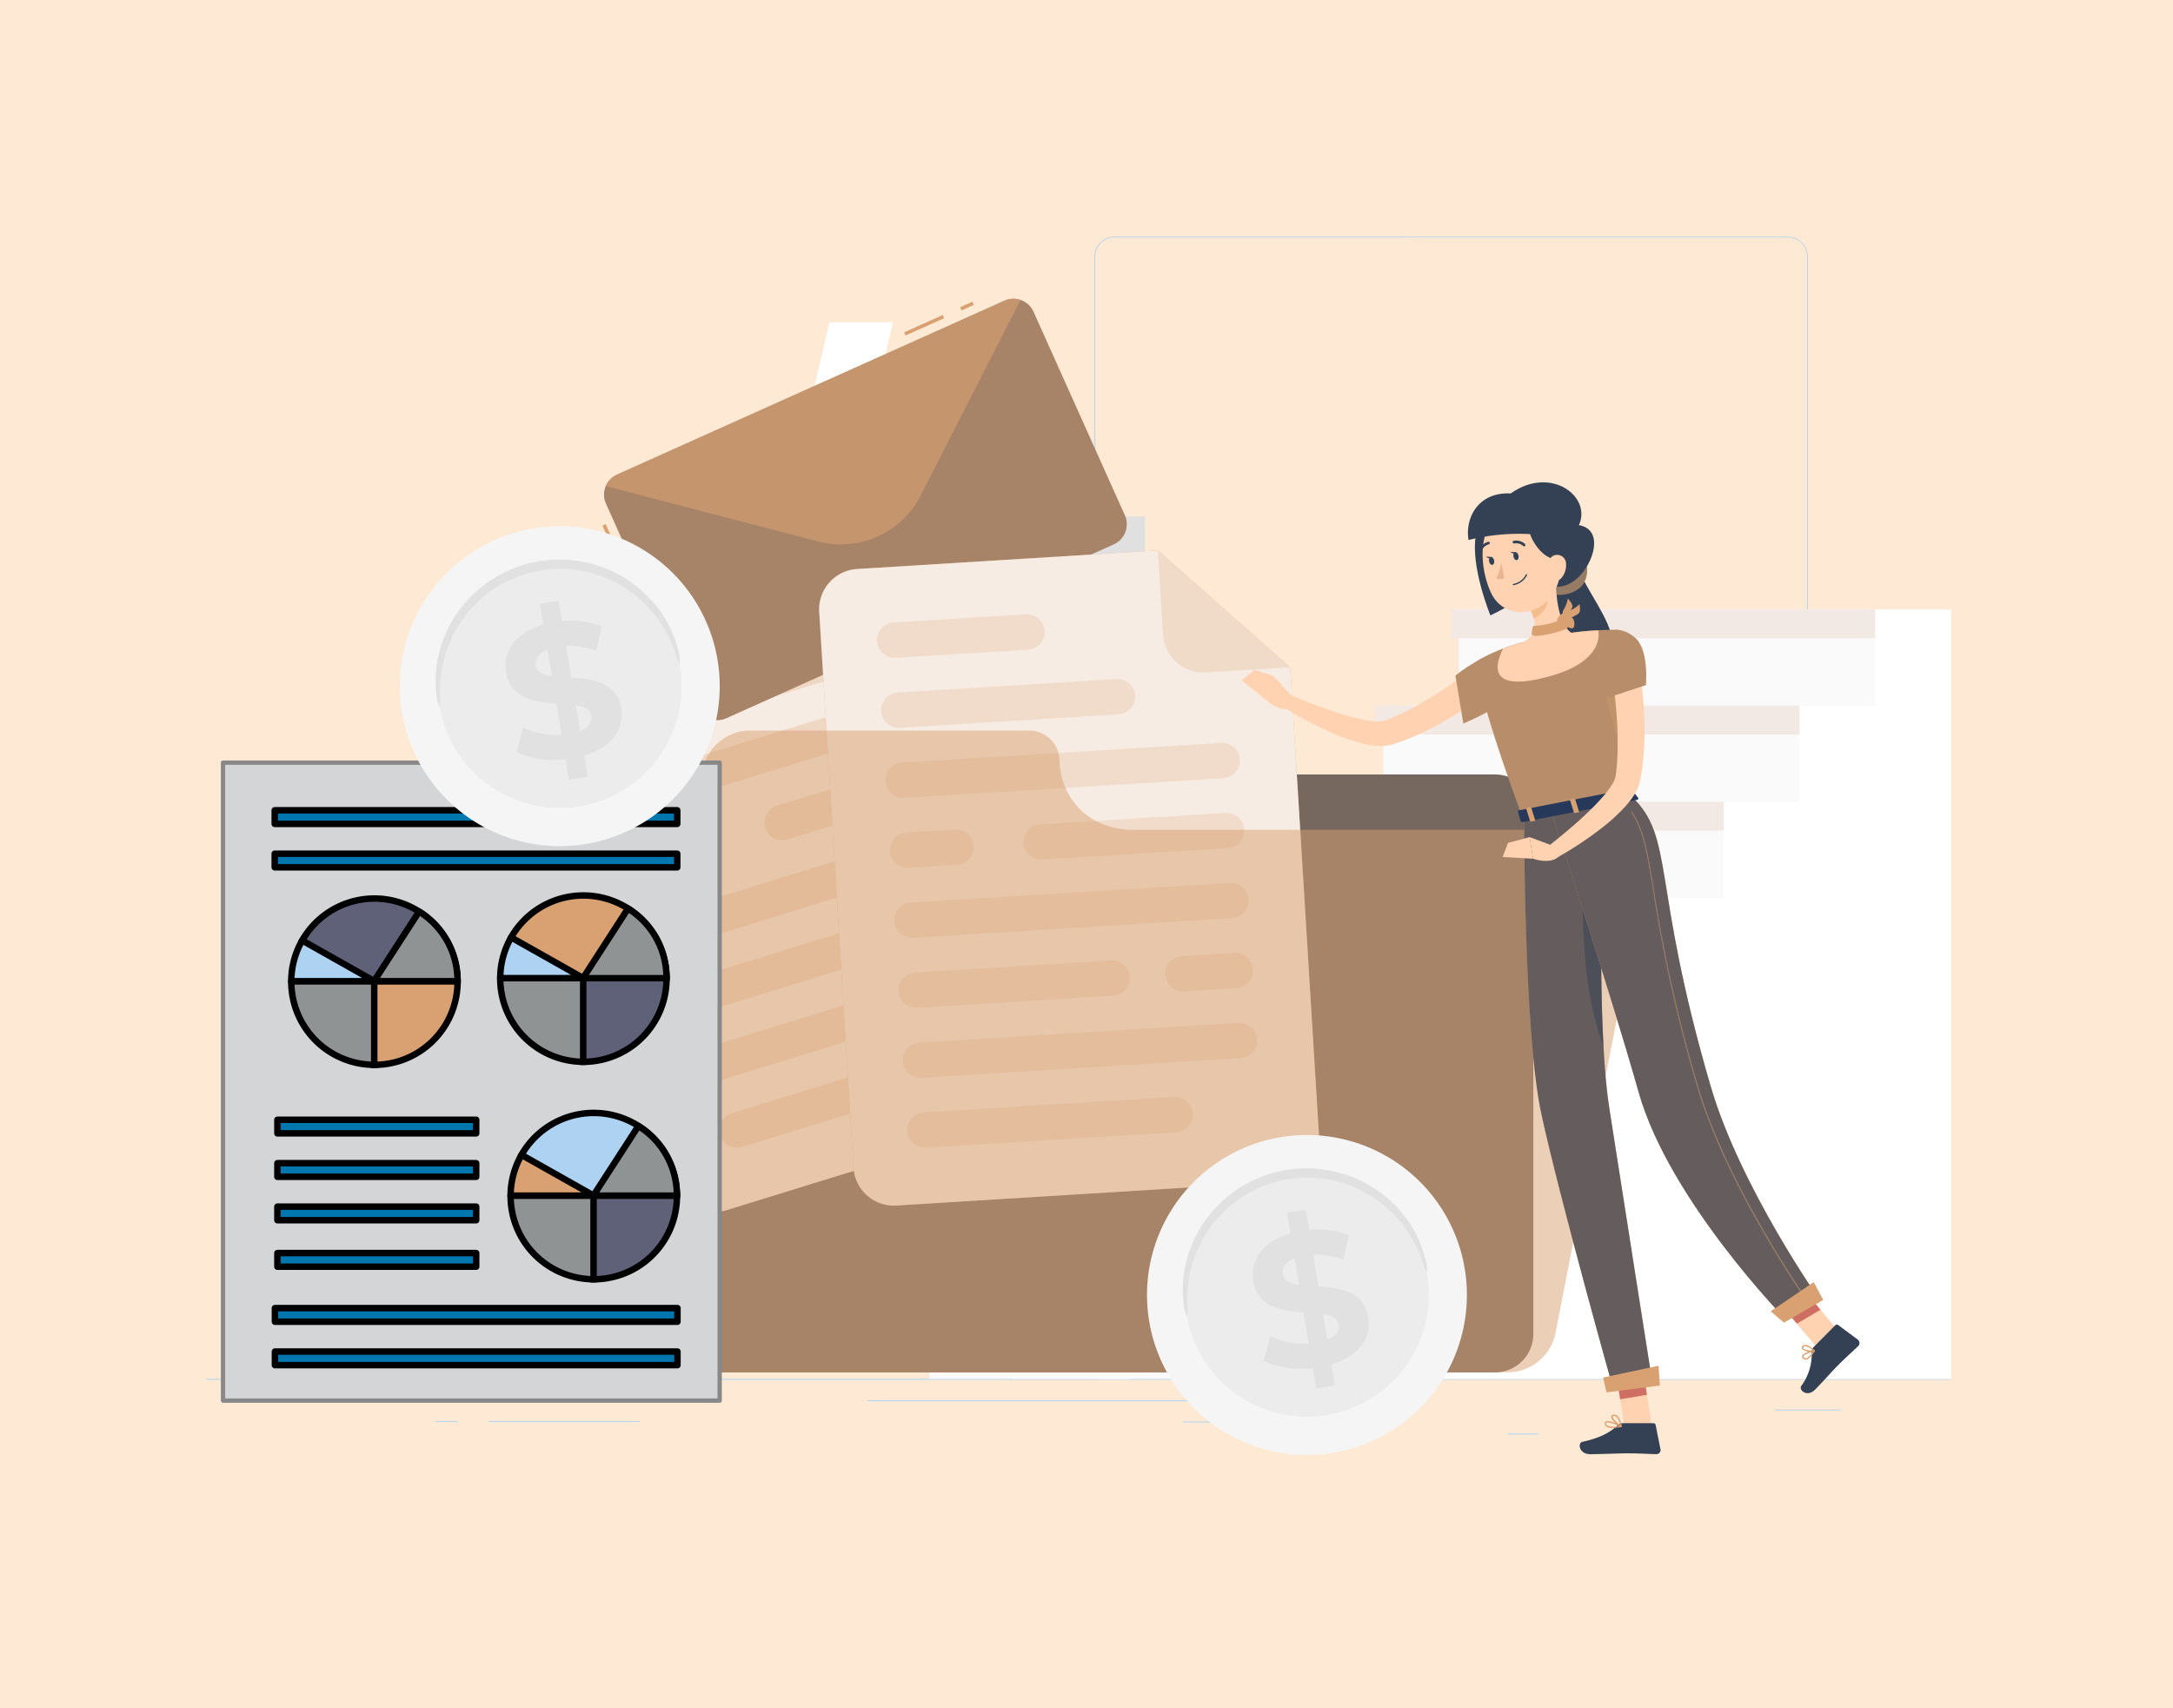 <svg xmlns="http://www.w3.org/2000/svg" width="505" height="397" viewBox="0 0 505 397">
  <g id="Grupo_1118355" data-name="Grupo 1118355" transform="translate(-915 -654)">
    <g id="Grupo_1117719" data-name="Grupo 1117719" transform="translate(915 654)">
      <rect id="Rectángulo_405611" data-name="Rectángulo 405611" width="505" height="397" fill="#feead4"/>
    </g>
    <g id="acuerdo" transform="translate(-57 -5852.074)">
      <g id="Grupo_1117744" data-name="Grupo 1117744" transform="translate(1020 6561.075)">
        <g id="Grupo_1117742" data-name="Grupo 1117742">
          <g id="Grupo_1117720" data-name="Grupo 1117720">
            <rect id="Rectángulo_406324" data-name="Rectángulo 406324" width="405.374" height="0.203" transform="translate(0 265.439)" fill="#aed3f2"/>
            <rect id="Rectángulo_406325" data-name="Rectángulo 406325" width="15.218" height="0.203" transform="translate(364.537 272.59)" fill="#aed3f2"/>
            <rect id="Rectángulo_406326" data-name="Rectángulo 406326" width="7.045" height="0.203" transform="translate(302.465 278.152)" fill="#aed3f2"/>
            <rect id="Rectángulo_406327" data-name="Rectángulo 406327" width="15.697" height="0.203" transform="translate(226.978 275.355)" fill="#aed3f2"/>
            <rect id="Rectángulo_406328" data-name="Rectángulo 406328" width="35.017" height="0.203" transform="translate(65.613 275.25)" fill="#aed3f2"/>
            <rect id="Rectángulo_406329" data-name="Rectángulo 406329" width="5.133" height="0.203" transform="translate(53.266 275.25)" fill="#aed3f2"/>
            <rect id="Rectángulo_406330" data-name="Rectángulo 406330" width="75.951" height="0.203" transform="translate(153.474 270.449)" fill="#aed3f2"/>
            <path id="Trazado_909171" data-name="Trazado 909171" d="M5672.3,3070.547H5515.745a4.635,4.635,0,0,1-4.629-4.629V2845.856a4.637,4.637,0,0,1,4.629-4.589H5672.3a4.629,4.629,0,0,1,4.612,4.589v220.062a4.629,4.629,0,0,1-4.614,4.629Zm-156.555-229.111a4.436,4.436,0,0,0-4.428,4.427v220.055a4.434,4.434,0,0,0,4.428,4.426H5672.3a4.435,4.435,0,0,0,4.427-4.427V2845.856a4.434,4.434,0,0,0-4.426-4.427Z" transform="translate(-5304.778 -2841.268)" fill="#aed3f2"/>
            <path id="Trazado_909172" data-name="Trazado 909172" d="M5404.414,2973.139l24.93-107.311H5444.1l-24.931,107.311Z" transform="translate(-5284.585 -2845.917)" fill="#fff" stroke="#5e6178" stroke-miterlimit="10" stroke-width="0"/>
            <path id="Trazado_909173" data-name="Trazado 909173" d="M5516.275,3002.732v-81.294H5504s-24.859,47.879-27.744,81.294Z" transform="translate(-5298.18 -2856.44)" fill="#e0e0e0"/>
            <rect id="Rectángulo_406331" data-name="Rectángulo 406331" width="26.941" height="104.376" transform="translate(187.445 161.063)" fill="#fafafa"/>
            <path id="Trazado_909174" data-name="Trazado 909174" d="M5510.413,3165.853h7.191V3153.8h-14.732Z" transform="translate(-5303.219 -2900.413)" fill="#f4f8ff"/>
            <rect id="Rectángulo_406332" data-name="Rectángulo 406332" width="26.941" height="104.376" transform="translate(58.553 161.063)" fill="#e0e0e0"/>
            <rect id="Rectángulo_406333" data-name="Rectángulo 406333" width="135.168" height="100.225" transform="translate(79.218 161.063)" fill="#fafafa"/>
            <path id="Trazado_909175" data-name="Trazado 909175" d="M5404.414,3018.068c0,9.729,9.373,17.723,20.835,17.723h10.342c11.456,0,20.828-7.977,20.828-17.723Z" transform="translate(-5284.585 -2874.727)" fill="#f2e9e4"/>
            <path id="Trazado_909176" data-name="Trazado 909176" d="M5396.628,2990.6h19.457s-3.381,8.918-3.381,14.172,14.8,25.822-6.349,25.822-6.347-20.576-6.347-25.822S5396.628,2990.6,5396.628,2990.6Z" transform="translate(-5282.799 -2869.529)" fill="#e0e0e0"/>
            <rect id="Rectángulo_406334" data-name="Rectángulo 406334" width="124.013" height="25.271" transform="translate(84.797 167.169)" fill="#f2e9e4"/>
            <path id="Trazado_909177" data-name="Trazado 909177" d="M5361.515,3165.853h-7.19V3153.8h14.739Z" transform="translate(-5275.105 -2900.413)" fill="#fafafa"/>
            <path id="Trazado_909178" data-name="Trazado 909178" d="M5432.983,3062.149a3.81,3.81,0,1,0,3.81-3.809,3.81,3.81,0,0,0-3.81,3.809Z" transform="translate(-5289.991 -2882.349)" fill="#fafafa"/>
            <rect id="Rectángulo_406335" data-name="Rectángulo 406335" width="124.013" height="25.271" transform="translate(84.797 198.544)" fill="#f2e9e4"/>
            <path id="Trazado_909179" data-name="Trazado 909179" d="M5432.983,3100.849a3.81,3.81,0,1,0,3.81-3.81A3.81,3.81,0,0,0,5432.983,3100.849Z" transform="translate(-5289.991 -2889.674)" fill="#fafafa"/>
            <rect id="Rectángulo_406336" data-name="Rectángulo 406336" width="124.013" height="25.271" transform="translate(84.797 229.912)" fill="#f2e9e4"/>
            <circle id="Elipse_13487" data-name="Elipse 13487" cx="3.811" cy="3.811" r="3.811" transform="translate(142.992 238.742)" fill="#fafafa"/>
            <path id="Trazado_909180" data-name="Trazado 909180" d="M5701.2,2948.118H5586.889v22.353H5569.3v22.353H5551.72v22.353h-17.586v22.353h-17.584v22.344h-17.586v22.352h-17.586v22.351h-17.585v22.353h237.4Z" transform="translate(-5295.822 -2861.489)" fill="#fafafa"/>
            <rect id="Rectángulo_406337" data-name="Rectángulo 406337" width="100.233" height="6.704" transform="translate(166.163 243.087)" fill="#f2e9e4"/>
            <rect id="Rectángulo_406338" data-name="Rectángulo 406338" width="100.233" height="6.704" transform="translate(183.748 220.734)" fill="#f2e9e4"/>
            <rect id="Rectángulo_406339" data-name="Rectángulo 406339" width="100.233" height="6.704" transform="translate(201.334 198.382)" fill="#f2e9e4"/>
            <rect id="Rectángulo_406340" data-name="Rectángulo 406340" width="100.233" height="6.704" transform="translate(218.919 176.03)" fill="#f2e9e4"/>
            <rect id="Rectángulo_406341" data-name="Rectángulo 406341" width="100.233" height="6.704" transform="translate(236.504 153.686)" fill="#f2e9e4"/>
            <rect id="Rectángulo_406342" data-name="Rectángulo 406342" width="100.233" height="6.704" transform="translate(254.089 131.334)" fill="#f2e9e4"/>
            <rect id="Rectángulo_406343" data-name="Rectángulo 406343" width="100.233" height="6.704" transform="translate(271.674 108.981)" fill="#f2e9e4"/>
            <rect id="Rectángulo_406344" data-name="Rectángulo 406344" width="100.233" height="6.704" transform="translate(289.259 86.629)" fill="#f2e9e4"/>
            <path id="Trazado_909181" data-name="Trazado 909181" d="M5706.189,2948.118v22.353H5688.6v22.353H5671.02v22.353h-17.585v22.353H5635.85v22.344h-17.586v22.352h-17.585v22.351H5583.1v22.353h140.681v-178.81Z" transform="translate(-5318.401 -2861.489)" fill="#fff" stroke="#5e6178" stroke-miterlimit="10" stroke-width="0"/>
          </g>
          <g id="Grupo_1117741" data-name="Grupo 1117741" transform="translate(70.619 14.43)">
            <path id="Trazado_909182" data-name="Trazado 909182" d="M5443.4,2973.894h0a8.916,8.916,0,0,0-8.691-6.916h-64.859a8.918,8.918,0,0,0-8.918,8.918h0v144.168a8.918,8.918,0,0,0,8.918,8.919h205.925a8.917,8.917,0,0,0,8.918-8.918v-121.1a8.916,8.916,0,0,0-8.919-8.918H5463.687a20.82,20.82,0,0,1-20.289-16.149Z" transform="translate(-5346.975 -2879.49)" fill="#d9a171"/>
            <path id="Trazado_909183" data-name="Trazado 909183" d="M5443.4,2973.894h0a8.916,8.916,0,0,0-8.691-6.916h-64.859a8.918,8.918,0,0,0-8.918,8.918h0v144.168a8.918,8.918,0,0,0,8.918,8.919h205.925a8.917,8.917,0,0,0,8.918-8.918v-121.1a8.916,8.916,0,0,0-8.919-8.918H5463.687a20.82,20.82,0,0,1-20.289-16.149Z" transform="translate(-5346.975 -2879.49)" fill="#344154" opacity="0.6" style="isolation: isolate"/>
            <path id="Trazado_909184" data-name="Trazado 909184" d="M5434.409,2920.128l5.78,18.72a9.414,9.414,0,0,0,11.764,6.211l18.712-5.781Z" transform="translate(-5360.881 -2870.624)" fill="#d9a171" opacity="0.22" style="isolation: isolate"/>
            <path id="Trazado_909185" data-name="Trazado 909185" d="M5417.248,2920.128l-66.888,20.666a9.4,9.4,0,0,0-6.223,11.746v.014l38.186,123.622a9.406,9.406,0,0,0,11.761,6.211h0l85.607-26.447a9.4,9.4,0,0,0,6.213-11.746v-.009l-32.43-104.9Z" transform="translate(-5343.719 -2870.624)" fill="#d9a171"/>
            <path id="Trazado_909186" data-name="Trazado 909186" d="M5417.248,2920.128l-66.888,20.666a9.4,9.4,0,0,0-6.223,11.746v.014l38.186,123.622a9.406,9.406,0,0,0,11.761,6.211h0l85.607-26.447a9.4,9.4,0,0,0,6.213-11.746v-.009l-32.43-104.9Z" transform="translate(-5343.719 -2870.624)" fill="#fff" stroke="#5e6178" stroke-miterlimit="10" stroke-width="0" opacity="0.8" style="isolation: isolate"/>
            <g id="Grupo_1117721" data-name="Grupo 1117721" transform="translate(48.548 171.884)" opacity="0.28">
              <path id="Trazado_909187" data-name="Trazado 909187" d="M5464.567,3079.1l-55.648,17.188a4.119,4.119,0,0,1-5.141-2.708h0a4.119,4.119,0,0,1,2.715-5.131l55.65-17.2a4.117,4.117,0,0,1,5.139,2.714h0a4.117,4.117,0,0,1-2.715,5.133Z" transform="translate(-5403.599 -3071.074)" fill="#d9a171"/>
            </g>
            <g id="Grupo_1117722" data-name="Grupo 1117722" transform="translate(14.878 71.009)" opacity="0.28">
              <path id="Trazado_909188" data-name="Trazado 909188" d="M5396.816,2954.683l-29.431,9.089a4.128,4.128,0,0,1-5.138-2.708h0a4.125,4.125,0,0,1,2.716-5.14l29.431-9.088a4.11,4.11,0,0,1,5.139,2.708h0a4.126,4.126,0,0,1-2.717,5.139Z" transform="translate(-5362.068 -2946.651)" fill="#d9a171"/>
            </g>
            <g id="Grupo_1117723" data-name="Grupo 1117723" transform="translate(19.699 80.651)" opacity="0.28">
              <path id="Trazado_909189" data-name="Trazado 909189" d="M5421.958,2966.573l-48.645,15.024a4.119,4.119,0,0,1-5.115-2.716h0a4.112,4.112,0,0,1,2.708-5.132l48.645-15.023a4.115,4.115,0,0,1,5.138,2.707h0A4.134,4.134,0,0,1,5421.958,2966.573Z" transform="translate(-5368.015 -2958.543)" fill="#d9a171"/>
            </g>
            <g id="Grupo_1117724" data-name="Grupo 1117724" transform="translate(24.504 89.316)" opacity="0.28">
              <path id="Trazado_909190" data-name="Trazado 909190" d="M5450.24,2977.263l-70.989,21.89a4.111,4.111,0,0,1-5.132-2.708h0a4.126,4.126,0,0,1,2.708-5.14l70.989-21.89a4.117,4.117,0,0,1,5.132,2.708h0A4.117,4.117,0,0,1,5450.24,2977.263Z" transform="translate(-5373.938 -2969.234)" fill="#d9a171"/>
            </g>
            <g id="Grupo_1117725" data-name="Grupo 1117725" transform="translate(59.031 104.888)" opacity="0.28">
              <path id="Trazado_909191" data-name="Trazado 909191" d="M5463.105,2996.465l-41.266,12.753a4.119,4.119,0,0,1-5.132-2.715h0a4.12,4.12,0,0,1,2.708-5.134l41.267-12.752a4.135,4.135,0,0,1,5.14,2.715h0A4.12,4.12,0,0,1,5463.105,2996.465Z" transform="translate(-5416.526 -2988.439)" fill="#d9a171"/>
            </g>
            <g id="Grupo_1117726" data-name="Grupo 1117726" transform="translate(29.306 123.484)" opacity="0.28">
              <path id="Trazado_909192" data-name="Trazado 909192" d="M5395.978,3019.4l-10.79,3.333a4.119,4.119,0,0,1-5.141-2.708h0a4.117,4.117,0,0,1,2.716-5.141l10.791-3.332a4.125,4.125,0,0,1,5.14,2.709h0a4.134,4.134,0,0,1-2.717,5.139Z" transform="translate(-5379.864 -3011.375)" fill="#d9a171"/>
            </g>
            <g id="Grupo_1117727" data-name="Grupo 1117727" transform="translate(34.12 120.459)" opacity="0.28">
              <path id="Trazado_909193" data-name="Trazado 909193" d="M5462.107,3015.675l-70.988,21.931a4.119,4.119,0,0,1-5.133-2.716h0a4.109,4.109,0,0,1,2.708-5.133l70.988-21.931a4.117,4.117,0,0,1,5.132,2.708h0A4.117,4.117,0,0,1,5462.107,3015.675Z" transform="translate(-5385.804 -3007.646)" fill="#d9a171"/>
            </g>
            <g id="Grupo_1117728" data-name="Grupo 1117728" transform="translate(38.932 144.491)" opacity="0.28">
              <path id="Trazado_909194" data-name="Trazado 909194" d="M5440.644,3045.313l-43.594,13.468a4.12,4.12,0,0,1-5.133-2.708h0a4.128,4.128,0,0,1,2.708-5.14l43.6-13.467a4.125,4.125,0,0,1,5.139,2.715h0A4.111,4.111,0,0,1,5440.644,3045.313Z" transform="translate(-5391.737 -3037.286)" fill="#d9a171"/>
            </g>
            <g id="Grupo_1117729" data-name="Grupo 1117729" transform="translate(98.28 136.032)" opacity="0.28">
              <path id="Trazado_909195" data-name="Trazado 909195" d="M5481.892,3034.884l-11.635,3.592a4.127,4.127,0,0,1-5.139-2.716h0a4.118,4.118,0,0,1,2.715-5.133l11.634-3.592a4.111,4.111,0,0,1,5.132,2.708h0a4.118,4.118,0,0,1-2.708,5.14Z" transform="translate(-5464.938 -3026.853)" fill="#d9a171"/>
            </g>
            <g id="Grupo_1117730" data-name="Grupo 1117730" transform="translate(43.748 151.579)" opacity="0.28">
              <path id="Trazado_909196" data-name="Trazado 909196" d="M5473.969,3054.094,5403,3075.985a4.118,4.118,0,0,1-5.14-2.716h0a4.11,4.11,0,0,1,2.717-5.131l70.981-21.931a4.134,4.134,0,0,1,5.14,2.716h0a4.118,4.118,0,0,1-2.693,5.163Z" transform="translate(-5397.676 -3046.029)" fill="#d9a171"/>
            </g>
            <path id="Trazado_909197" data-name="Trazado 909197" d="M5470.36,2862.084l21.227,47.3a5.118,5.118,0,0,1-2.561,6.745l-90.042,40.416a5.107,5.107,0,0,1-6.747-2.562l-21.233-47.3a5.108,5.108,0,0,1,2.563-6.753l90.04-40.416A5.123,5.123,0,0,1,5470.36,2862.084Z" transform="translate(-5348.795 -2859.068)" fill="#d9a171"/>
            <path id="Trazado_909198" data-name="Trazado 909198" d="M5470.36,2862.084l21.227,47.3a5.118,5.118,0,0,1-2.561,6.745l-90.042,40.416a5.107,5.107,0,0,1-6.747-2.562l-21.233-47.3a5.108,5.108,0,0,1,2.563-6.753l90.04-40.416A5.123,5.123,0,0,1,5470.36,2862.084Z" transform="translate(-5348.795 -2859.068)" fill="#344154" opacity="0.3" style="isolation: isolate"/>
            <rect id="Rectángulo_406345" data-name="Rectángulo 406345" width="3.154" height="0.811" transform="translate(104.497 1.97) rotate(-24.155)" fill="#d9a171"/>
            <rect id="Rectángulo_406346" data-name="Rectángulo 406346" width="9.835" height="0.811" transform="translate(91.494 7.798) rotate(-24.155)" fill="#d9a171"/>
            <rect id="Rectángulo_406347" data-name="Rectángulo 406347" width="0.811" height="6" transform="translate(21.389 52.714) rotate(-24.18)" fill="#d9a171"/>
            <path id="Trazado_909199" data-name="Trazado 909199" d="M5467.437,2859.344l-23.221,45.484a20.8,20.8,0,0,1-23.748,10.661l-49.411-12.883a5.174,5.174,0,0,1,2.609-2.681l90.042-40.416A5.1,5.1,0,0,1,5467.437,2859.344Z" transform="translate(-5348.888 -2859.068)" fill="#d9a171" opacity="0.6" style="isolation: isolate"/>
            <path id="Trazado_909200" data-name="Trazado 909200" d="M5510.934,2931.208l-69.872,4.313a9.4,9.4,0,0,0-8.83,9.945v.019l7.97,129.136a9.4,9.4,0,0,0,9.958,8.823h.027l89.428-5.521a9.389,9.389,0,0,0,8.81-9.937v-.028l-6.729-109.589Z" transform="translate(-5360.466 -2872.72)" fill="#d9a171"/>
            <path id="Trazado_909201" data-name="Trazado 909201" d="M5510.934,2931.208l-69.872,4.313a9.4,9.4,0,0,0-8.83,9.945v.019l7.97,129.136a9.4,9.4,0,0,0,9.958,8.823h.027l89.428-5.521a9.389,9.389,0,0,0,8.81-9.937v-.028l-6.729-109.589Z" transform="translate(-5360.466 -2872.72)" fill="#fff" stroke="#5e6178" stroke-miterlimit="10" stroke-width="0" opacity="0.8" style="isolation: isolate"/>
            <g id="Grupo_1117731" data-name="Grupo 1117731" transform="translate(92.206 185.491)" opacity="0.22">
              <path id="Trazado_909202" data-name="Trazado 909202" d="M5519.932,3096.063l-58.14,3.592a4.121,4.121,0,0,1-4.341-3.852h0a4.126,4.126,0,0,1,3.843-4.354l58.14-3.583a4.117,4.117,0,0,1,4.354,3.843h0A4.118,4.118,0,0,1,5519.932,3096.063Z" transform="translate(-5457.444 -3087.857)" fill="#d9a171"/>
            </g>
            <g id="Grupo_1117732" data-name="Grupo 1117732" transform="translate(85.171 73.333)" opacity="0.22">
              <path id="Trazado_909203" data-name="Trazado 909203" d="M5483.883,2957.739l-30.752,1.881a4.127,4.127,0,0,1-4.354-3.843h0a4.126,4.126,0,0,1,3.852-4.354l30.753-1.9a4.11,4.11,0,0,1,4.34,3.843h0A4.117,4.117,0,0,1,5483.883,2957.739Z" transform="translate(-5448.77 -2949.518)" fill="#d9a171"/>
            </g>
            <g id="Grupo_1117733" data-name="Grupo 1117733" transform="translate(86.171 88.376)" opacity="0.22">
              <path id="Trazado_909204" data-name="Trazado 909204" d="M5505.182,2976.278l-50.815,3.129a4.111,4.111,0,0,1-4.354-3.842h0a4.119,4.119,0,0,1,3.851-4.355l50.8-3.13a4.11,4.11,0,0,1,4.354,3.844h0A4.118,4.118,0,0,1,5505.182,2976.278Z" transform="translate(-5450.005 -2968.074)" fill="#d9a171"/>
            </g>
            <g id="Grupo_1117734" data-name="Grupo 1117734" transform="translate(87.166 103.208)" opacity="0.22">
              <path id="Trazado_909205" data-name="Trazado 909205" d="M5529.758,2994.571l-74.151,4.572a4.126,4.126,0,0,1-4.371-3.851h0a4.112,4.112,0,0,1,3.844-4.34l74.159-4.581a4.119,4.119,0,0,1,4.341,3.852h0a4.118,4.118,0,0,1-3.822,4.348Z" transform="translate(-5451.23 -2986.364)" fill="#d9a171"/>
            </g>
            <g id="Grupo_1117735" data-name="Grupo 1117735" transform="translate(119.23 119.472)" opacity="0.22">
              <path id="Trazado_909206" data-name="Trazado 909206" d="M5538.249,3014.632l-43.108,2.66a4.119,4.119,0,0,1-4.353-3.843h0a4.111,4.111,0,0,1,3.843-4.354l43.108-2.66a4.109,4.109,0,0,1,4.354,3.843h0a4.118,4.118,0,0,1-3.843,4.354Z" transform="translate(-5490.779 -3006.427)" fill="#d9a171"/>
            </g>
            <g id="Grupo_1117736" data-name="Grupo 1117736" transform="translate(88.191 123.35)" opacity="0.22">
              <path id="Trazado_909207" data-name="Trazado 909207" d="M5468.119,3019.413l-11.277.7a4.112,4.112,0,0,1-4.341-3.843h0a4.121,4.121,0,0,1,3.844-4.354l11.277-.7a4.125,4.125,0,0,1,4.354,3.851h0A4.118,4.118,0,0,1,5468.119,3019.413Z" transform="translate(-5452.493 -3011.209)" fill="#d9a171"/>
            </g>
            <g id="Grupo_1117737" data-name="Grupo 1117737" transform="translate(89.186 135.738)" opacity="0.22">
              <path id="Trazado_909208" data-name="Trazado 909208" d="M5532.241,3034.693l-74.158,4.573a4.12,4.12,0,0,1-4.354-3.844h0a4.126,4.126,0,0,1,3.852-4.353l74.151-4.573a4.12,4.12,0,0,1,4.355,3.851h0A4.11,4.11,0,0,1,5532.241,3034.693Z" transform="translate(-5453.722 -3026.489)" fill="#d9a171"/>
            </g>
            <g id="Grupo_1117738" data-name="Grupo 1117738" transform="translate(90.191 153.774)" opacity="0.22">
              <path id="Trazado_909209" data-name="Trazado 909209" d="M5504.86,3056.932l-45.539,2.809a4.128,4.128,0,0,1-4.354-3.851h0a4.119,4.119,0,0,1,3.851-4.341l45.54-2.809a4.115,4.115,0,0,1,4.341,3.851h0a4.1,4.1,0,0,1-3.839,4.341Z" transform="translate(-5454.961 -3048.733)" fill="#d9a171"/>
            </g>
            <g id="Grupo_1117739" data-name="Grupo 1117739" transform="translate(152.191 152.008)" opacity="0.22">
              <path id="Trazado_909210" data-name="Trazado 909210" d="M5547.943,3054.762l-12.16.746a4.112,4.112,0,0,1-4.342-3.843h0a4.108,4.108,0,0,1,3.842-4.354l12.161-.746a4.11,4.11,0,0,1,4.354,3.843h0a4.127,4.127,0,0,1-3.856,4.353Z" transform="translate(-5531.434 -3046.557)" fill="#d9a171"/>
            </g>
            <g id="Grupo_1117740" data-name="Grupo 1117740" transform="translate(91.195 168.271)" opacity="0.22">
              <path id="Trazado_909211" data-name="Trazado 909211" d="M5534.71,3074.822l-74.151,4.572a4.119,4.119,0,0,1-4.353-3.843h0a4.12,4.12,0,0,1,3.842-4.354l74.159-4.572a4.108,4.108,0,0,1,4.34,3.843h0a4.112,4.112,0,0,1-3.838,4.353Z" transform="translate(-5456.199 -3066.618)" fill="#d9a171"/>
            </g>
            <path id="Trazado_909212" data-name="Trazado 909212" d="M5529.31,2931.208l1.208,19.555a9.4,9.4,0,0,0,9.958,8.81h0l19.579-1.208Z" transform="translate(-5378.84 -2872.72)" fill="#d9a171" opacity="0.22" style="isolation: isolate"/>
            <path id="Trazado_909213" data-name="Trazado 909213" d="M5475.731,2989.761h0a7.012,7.012,0,0,0-7.1-6.919h-65.135a11.336,11.336,0,0,0-10.652,8.92l-25.629,131.3a7.134,7.134,0,0,0,7.176,8.918h205.931a11.364,11.364,0,0,0,10.653-8.919l21.136-108.235a7.129,7.129,0,0,0-7.174-8.917H5492.88C5483.149,3005.914,5476.063,2999.215,5475.731,2989.761Z" transform="translate(-5348.142 -2882.492)" fill="#d9a171" opacity="0.5" style="isolation: isolate"/>
          </g>
        </g>
        <g id="Grupo_1117743" data-name="Grupo 1117743" transform="translate(240.537 57.09)">
          <path id="Trazado_909214" data-name="Trazado 909214" d="M5648.959,2937.388c1.135,3.8,6.989,10.921,7.45,16.1s-9.519,13.466-9.519,13.466-7.458-24.939-2.79-27.849S5648.959,2937.388,5648.959,2937.388Z" transform="translate(-5570.192 -2916.504)" fill="#344154"/>
          <path id="Trazado_909215" data-name="Trazado 909215" d="M5613.805,2969.516c-1.767,1.476-3.5,2.716-5.31,3.989s-3.673,2.432-5.57,3.519a62.9,62.9,0,0,1-5.873,3.074c-1.021.462-2.036.915-3.09,1.312-.52.211-1.045.414-1.581.593l-1.622.567a10.7,10.7,0,0,1-4.264.308,24.339,24.339,0,0,1-3.535-.68,46.911,46.911,0,0,1-6.332-2.253,84.382,84.382,0,0,1-11.505-6.12l1.516-2.822c1.915.811,3.875,1.622,5.822,2.326s3.908,1.452,5.873,2.06a49.269,49.269,0,0,0,5.837,1.524,19,19,0,0,0,2.748.332,5.707,5.707,0,0,0,2.042-.211,52.209,52.209,0,0,0,5.417-2.432c.895-.47,1.788-.948,2.667-1.467s1.767-1.021,2.634-1.556c1.744-1.078,3.447-2.222,5.132-3.4s3.364-2.432,4.865-3.623Z" transform="translate(-5555.537 -2921.69)" fill="#ffd2b1"/>
          <path id="Trazado_909216" data-name="Trazado 909216" d="M5627.451,2959.957c-2.011-1.573-10.328,3.575-12.85,5.724l1.84,11.131s11.96-5.01,12.67-8.427C5629.868,2964.8,5628.951,2961.157,5627.451,2959.957Z" transform="translate(-5564.9 -2920.764)" fill="#d9a171"/>
          <path id="Trazado_909217" data-name="Trazado 909217" d="M5627.451,2959.957c-2.011-1.573-10.328,3.575-12.85,5.724l1.84,11.131s11.96-5.01,12.67-8.427C5629.868,2964.8,5628.951,2961.157,5627.451,2959.957Z" transform="translate(-5564.9 -2920.764)" fill="#344154" opacity="0.2" style="isolation: isolate"/>
          <path id="Trazado_909218" data-name="Trazado 909218" d="M5656.624,2992.566l-25.246,4.922c-13.044-35.324-10.208-36.483-10.208-36.483a50.746,50.746,0,0,1,5.675-2.682l.341-.127c1.622-.593,1.946-.681,4.1-1.314,3.713-.885,7.176-1.623,11.464-2.231l.811-.112c.811-.1,1.547-.179,2.3-.255.5-.056,1-.089,1.485-.122l1.622-.089c2.772-.138,4.759-.1,4.759-.1C5652.95,2976.046,5654.2,2982.378,5656.624,2992.566Z" transform="translate(-5566.095 -2919.691)" fill="#d9a171"/>
          <path id="Trazado_909219" data-name="Trazado 909219" d="M5656.624,2992.566l-25.246,4.922c-13.044-35.324-10.208-36.483-10.208-36.483a50.746,50.746,0,0,1,5.675-2.682l.341-.127c1.622-.593,1.946-.681,4.1-1.314,3.713-.885,7.176-1.623,11.464-2.231l.811-.112c.811-.1,1.547-.179,2.3-.255.5-.056,1-.089,1.485-.122l1.622-.089c2.772-.138,4.759-.1,4.759-.1C5652.95,2976.046,5654.2,2982.378,5656.624,2992.566Z" transform="translate(-5566.095 -2919.691)" fill="#344154" opacity="0.2" style="isolation: isolate"/>
          <path id="Trazado_909220" data-name="Trazado 909220" d="M5640.505,2938.843c-1.62,2.681,4.257,3.924,7.735,1.176,2.781-2.206,2.125-7.3-.255-8.48S5640.505,2938.843,5640.505,2938.843Z" transform="translate(-5569.752 -2915.42)" fill="#d9a171"/>
          <path id="Trazado_909221" data-name="Trazado 909221" d="M5640.505,2938.843c-1.62,2.681,4.257,3.924,7.735,1.176,2.781-2.206,2.125-7.3-.255-8.48S5640.505,2938.843,5640.505,2938.843Z" transform="translate(-5569.752 -2915.42)" fill="#344154" opacity="0.4" style="isolation: isolate"/>
          <path id="Trazado_909222" data-name="Trazado 909222" d="M5668.87,3178.523l-6.316.47-2.311-14.536,6.315-.471Z" transform="translate(-5573.539 -2959.433)" fill="#ffd2b1"/>
          <path id="Trazado_909223" data-name="Trazado 909223" d="M5722.5,3154.211l-5.363,3.374-9.542-11.319,5.362-3.38Z" transform="translate(-5582.503 -2955.44)" fill="#ffd2b1"/>
          <path id="Trazado_909224" data-name="Trazado 909224" d="M5660.242,3164.456l1.277,8.074,6.227-1.046-1.173-7.484Z" transform="translate(-5573.539 -2959.433)" fill="#cf6f64"/>
          <path id="Trazado_909225" data-name="Trazado 909225" d="M5712.968,3142.9l-5.363,3.373,3.958,4.686,5.48-3.234Z" transform="translate(-5582.501 -2955.439)" fill="#cf6f64"/>
          <path id="Trazado_909226" data-name="Trazado 909226" d="M5634.3,3006.8s-.089,50.121,4.005,69c4.263,19.635,16.808,64.308,16.808,64.308l9.1-1.176s-7.11-45.126-10.143-64.64c-3.3-21.266-1.276-71.086-1.276-71.086Z" transform="translate(-5568.631 -2929.005)" fill="#d9a171"/>
          <path id="Trazado_909227" data-name="Trazado 909227" d="M5634.3,3006.8s-.089,50.121,4.005,69c4.263,19.635,16.808,64.308,16.808,64.308l9.1-1.176s-7.11-45.126-10.143-64.64c-3.3-21.266-1.276-71.086-1.276-71.086Z" transform="translate(-5568.631 -2929.005)" fill="#344154" opacity="0.7" style="isolation: isolate"/>
          <path id="Trazado_909228" data-name="Trazado 909228" d="M5655.366,3029.563l-4.46-4.443c.17,19.255,1.249,28.766,4.952,39.126C5655.282,3053.3,5655.238,3040.344,5655.366,3029.563Z" transform="translate(-5571.774 -2933.155)" fill="#344154" opacity="0.5" style="isolation: isolate"/>
          <path id="Trazado_909229" data-name="Trazado 909229" d="M5642.041,3005.2s13.6,41.421,20.342,65.281c7.12,25.174,34.409,53.015,34.409,53.015l7.832-4.524s-18.641-26.429-25.506-49.922c-13.946-47.68-8.212-57.782-18.5-67.479Z" transform="translate(-5570.093 -2928.698)" fill="#d9a171"/>
          <path id="Trazado_909230" data-name="Trazado 909230" d="M5642.041,3005.2s13.6,41.421,20.342,65.281c7.12,25.174,34.409,53.015,34.409,53.015l7.832-4.524s-18.641-26.429-25.506-49.922c-13.946-47.68-8.212-57.782-18.5-67.479Z" transform="translate(-5570.093 -2928.698)" fill="#344154" opacity="0.7" style="isolation: isolate"/>
          <path id="Trazado_909231" data-name="Trazado 909231" d="M5627.216,2922.535c3.617,1.209,6.895,10.184,7.038,13.719s-10.47,8.407-10.47,8.407-4.678-11.35-3.373-18.641C5620.971,2922.842,5627.216,2922.535,5627.216,2922.535Z" transform="translate(-5565.956 -2913.738)" fill="#344154"/>
          <path id="Trazado_909232" data-name="Trazado 909232" d="M5566.323,2971.785l-4.289-4.67-1.4,5.853s3.049,2.691,5.513,1.768Z" transform="translate(-5554.688 -2922.175)" fill="#ffd2b1"/>
          <path id="Trazado_909233" data-name="Trazado 909233" d="M5556.3,2965.465l-3,2.384,5.942,4.809,1.405-5.854Z" transform="translate(-5553.3 -2921.861)" fill="#ffd2b1"/>
          <path id="Trazado_909234" data-name="Trazado 909234" d="M5716.6,3158.311l5.011-5.051a.511.511,0,0,1,.664-.049l4.566,3.389a1.013,1.013,0,0,1,.172,1.422,1.1,1.1,0,0,1-.083.093c-1.787,1.728-2.724,2.474-4.929,4.7-1.354,1.37-3.192,3.5-5.068,5.392s-3.843.128-3.244-.811a12.473,12.473,0,0,0,2.433-8.044,1.62,1.62,0,0,1,.477-1.037Z" transform="translate(-5583.631 -2957.375)" fill="#344154"/>
          <path id="Trazado_909235" data-name="Trazado 909235" d="M5660.234,3181.375h7.12a.533.533,0,0,1,.526.438l1.119,5.627a.956.956,0,0,1-.766,1.112.889.889,0,0,1-.178.015c-2.49-.041-3.689-.186-6.819-.186-1.915,0-5.894.194-8.555.194s-2.944-2.628-1.85-2.863c4.866-1.07,6.767-2.537,8.368-3.948a1.62,1.62,0,0,1,1.034-.39Z" transform="translate(-5571.643 -2962.724)" fill="#344154"/>
          <path id="Trazado_909236" data-name="Trazado 909236" d="M5661.483,2969.755l-3.893,2.32,4.493,16.888C5661.1,2983.845,5661.54,2978.228,5661.483,2969.755Z" transform="translate(-5573.037 -2922.674)" fill="#d9a171" opacity="0.27" style="isolation: isolate"/>
          <path id="Trazado_909237" data-name="Trazado 909237" d="M5635.11,2934.7c2.766,2.311,6.779,5.675,11.505,1.743,4.054-3.39,6.895-12.282-.383-12.608C5642.433,2923.663,5635.11,2934.7,5635.11,2934.7Z" transform="translate(-5568.783 -2913.984)" fill="#344154"/>
          <path id="Trazado_909238" data-name="Trazado 909238" d="M5641.37,2939.185c0,3.83.591,10.725,3.646,12.688,0,0-.275,3.94-7.134,5.27-7.533,1.467-4.33-3.04-4.33-3.04,3.924-1.787,3.242-4.816,1.944-7.541Z" transform="translate(-5568.359 -2916.888)" fill="#ffd2b1"/>
          <path id="Trazado_909239" data-name="Trazado 909239" d="M5639.591,2942.9l-3.47,4.37a12.545,12.545,0,0,1,.745,1.963c1.523-.535,3.348-2.682,3.192-4.354a5.52,5.52,0,0,0-.467-1.979Z" transform="translate(-5568.974 -2917.589)" fill="#f5bc8c"/>
          <path id="Trazado_909240" data-name="Trazado 909240" d="M5639.75,2926.581c.811,6.235,1.305,8.853-1.192,12.624-3.752,5.675-11.587,5.31-14.254-.55-2.432-5.278-3.34-14.593,2.206-18.2a8.569,8.569,0,0,1,13.24,6.128Z" transform="translate(-5566.376 -2913.074)" fill="#ffd2b1"/>
          <path id="Trazado_909241" data-name="Trazado 909241" d="M5630.166,2914.271c-4.213,2.991,4.24,3.876,4.248,8.213,0,1.788,2.943,7.474,7.128,7.15l4.052-7.2C5649.859,2915.544,5639.78,2907.437,5630.166,2914.271Z" transform="translate(-5567.623 -2911.685)" fill="#344154"/>
          <path id="Trazado_909242" data-name="Trazado 909242" d="M5628.121,2914.87c-7.418-.383-10.654,5.513-9.8,10.815a48.347,48.347,0,0,1,15.843-1.257C5644.329,2925.467,5628.121,2914.87,5628.121,2914.87Z" transform="translate(-5565.577 -2912.284)" fill="#344154"/>
          <path id="Trazado_909243" data-name="Trazado 909243" d="M5645.319,2934.5a4.578,4.578,0,0,1-1.062,3.339c-1.046,1.225-2.433.5-2.918-.948-.415-1.313-.366-3.526,1.044-4.224a2.069,2.069,0,0,1,2.937,1.833Z" transform="translate(-5569.919 -2915.62)" fill="#ffd2b1"/>
          <path id="Trazado_909244" data-name="Trazado 909244" d="M5632.407,2932.522c.1.5-.089.956-.414,1.021s-.673-.292-.766-.811.088-.964.413-1.029S5632.31,2932.019,5632.407,2932.522Z" transform="translate(-5568.041 -2915.471)" fill="#344154"/>
          <path id="Trazado_909245" data-name="Trazado 909245" d="M5625.418,2933.886c.1.5-.089.965-.414,1.029s-.673-.291-.767-.811.089-.966.414-1.021S5625.321,2933.375,5625.418,2933.886Z" transform="translate(-5566.718 -2915.734)" fill="#344154"/>
          <path id="Trazado_909246" data-name="Trazado 909246" d="M5624.645,2933.071l-1.277-.106S5624.174,2933.783,5624.645,2933.071Z" transform="translate(-5566.56 -2915.711)" fill="#344154"/>
          <path id="Trazado_909247" data-name="Trazado 909247" d="M5627.488,2934.785a13.892,13.892,0,0,1-1.167,3.543,2.2,2.2,0,0,0,1.858,0Z" transform="translate(-5567.12 -2916.055)" fill="#e8b590"/>
          <path id="Trazado_909248" data-name="Trazado 909248" d="M5631.185,2940.555a.147.147,0,0,1-.028-.291h0a4.05,4.05,0,0,0,2.936-2.189.15.15,0,0,1,.276.114,4.269,4.269,0,0,1-3.153,2.367Z" transform="translate(-5568.011 -2916.657)" fill="#344154"/>
          <path id="Trazado_909249" data-name="Trazado 909249" d="M5633.678,2929.737a.306.306,0,0,1-.2-.073,2.386,2.386,0,0,0-2.076-.615.318.318,0,0,1-.154-.617,3.01,3.01,0,0,1,2.636.755.3.3,0,0,1,0,.421.294.294,0,0,1-.2.129Z" transform="translate(-5568.002 -2914.843)" fill="#344154"/>
          <path id="Trazado_909250" data-name="Trazado 909250" d="M5621.765,2930.928a.257.257,0,0,1-.113,0,.3.3,0,0,1-.165-.391v-.006a2.972,2.972,0,0,1,2.052-1.808.294.294,0,0,1,.347.226v.017a.293.293,0,0,1-.225.346h-.01a2.425,2.425,0,0,0-1.621,1.452A.308.308,0,0,1,5621.765,2930.928Z" transform="translate(-5566.2 -2914.907)" fill="#344154"/>
          <path id="Trazado_909251" data-name="Trazado 909251" d="M5714.789,3162.642a.859.859,0,0,1-.7-.39.51.51,0,0,1-.088-.5c.283-.766,2.52-1.249,2.771-1.3a.152.152,0,0,1,.154.064.138.138,0,0,1,0,.162c-.439.721-1.3,1.929-2.1,1.97Zm1.7-1.824c-.885.227-2.051.638-2.2,1.038a.2.2,0,0,0,.05.218.55.55,0,0,0,.485.267C5715.252,3162.317,5715.859,3161.758,5716.485,3160.817Z" transform="translate(-5583.707 -2958.763)" fill="#d9a171"/>
          <path id="Trazado_909252" data-name="Trazado 909252" d="M5716.1,3160.529a2.955,2.955,0,0,1-2.124-.638.527.527,0,0,1,.055-.656.813.813,0,0,1,.592-.307h.065c.908,0,2.156,1.224,2.205,1.277a.142.142,0,0,1,.041.146.154.154,0,0,1-.106.105,2.873,2.873,0,0,1-.728.074Zm-1.4-1.3h-.048a.494.494,0,0,0-.373.194c-.112.155-.081.242-.039.3.242.373,1.483.583,2.244.494a3.576,3.576,0,0,0-1.788-.988Z" transform="translate(-5583.692 -2958.475)" fill="#d9a171"/>
          <path id="Trazado_909253" data-name="Trazado 909253" d="M5659.267,3182.37a2.428,2.428,0,0,1-1.55-.389.815.815,0,0,1-.306-.721.467.467,0,0,1,.228-.4c.744-.438,3.354.859,3.646,1a.151.151,0,0,1-.033.281,10.741,10.741,0,0,1-1.985.229Zm-1.2-1.314a.533.533,0,0,0-.276.057.155.155,0,0,0-.081.155.564.564,0,0,0,.2.487,4.089,4.089,0,0,0,2.829.178,8.483,8.483,0,0,0-2.675-.876Z" transform="translate(-5573.002 -2962.608)" fill="#d9a171"/>
          <path id="Trazado_909254" data-name="Trazado 909254" d="M5661.567,3181.781h-.056c-.812-.349-2.376-1.728-2.262-2.432,0-.162.147-.373.553-.414h.122c1.4,0,1.776,2.578,1.788,2.691a.119.119,0,0,1-.146.155Zm-1.623-2.562h-.088c-.256,0-.276.128-.276.155-.064.429,1.005,1.506,1.817,1.985-.162-.638-.577-2.125-1.484-2.125Z" transform="translate(-5573.349 -2962.262)" fill="#d9a171"/>
          <path id="Trazado_909255" data-name="Trazado 909255" d="M5631.634,2931.708l-1.277-.114S5631.165,2932.422,5631.634,2931.708Z" transform="translate(-5567.882 -2915.452)" fill="#344154"/>
          <path id="Trazado_909256" data-name="Trazado 909256" d="M5636.512,2965.361c-13.563,3.025-9.371-5.181-8.561-6.989l.341-.128c1.623-.593,1.944-.68,4.1-1.314a81.539,81.539,0,0,1,11.464-2.229l.811-.114c.812-.106,1.55-.187,2.3-.255.5-.056,1.007-.089,1.483-.121l1.623-.1h0C5650.343,2955.38,5651.017,2962.14,5636.512,2965.361Z" transform="translate(-5567.192 -2919.716)" fill="#ffd2b1"/>
          <path id="Trazado_909257" data-name="Trazado 909257" d="M5658.9,2999.627l1.581,2.043c.122.155-.05.373-.341.429l-26.479,5.157c-.228.05-.437,0-.479-.17l-.671-2.214a.417.417,0,0,1,.373-.373l25.571-4.979A.462.462,0,0,1,5658.9,2999.627Z" transform="translate(-5568.291 -2928.305)" fill="#26395a"/>
          <path id="Trazado_909258" data-name="Trazado 909258" d="M5661.233,3003.229l.689-.128c.139,0,.228-.112.2-.2l-.895-2.87c0-.089-.162-.128-.3-.1l-.681.128c-.139,0-.228.128-.2.2l.894,2.878C5660.967,3003.214,5661.1,3003.263,5661.233,3003.229Z" transform="translate(-5573.502 -2928.382)" fill="#d9a171"/>
          <path id="Trazado_909259" data-name="Trazado 909259" d="M5641.144,3015.347l-5.278-1.963.811,5.019s3.831,1.378,5.78-.389Z" transform="translate(-5568.926 -2930.932)" fill="#ffd2b1"/>
          <path id="Trazado_909260" data-name="Trazado 909260" d="M5629.378,3014.715l-1.256,3.292,7.094.4-.811-5.019Z" transform="translate(-5567.46 -2930.931)" fill="#ffd2b1"/>
          <path id="Trazado_909261" data-name="Trazado 909261" d="M5636.084,3008.131l.689-.128c.128,0,.228-.114.194-.2l-.894-2.87c0-.089-.156-.128-.292-.1l-.689.128c-.136,0-.228.121-.194.2l.894,2.878C5635.816,3008.114,5635.945,3008.163,5636.084,3008.131Z" transform="translate(-5568.742 -2929.309)" fill="#d9a171"/>
          <path id="Trazado_909262" data-name="Trazado 909262" d="M5648.659,3005.67l.682-.127c.138,0,.228-.114.2-.2l-.894-2.871c0-.089-.161-.127-.3-.106l-.681.128c-.139,0-.228.128-.2.2l.894,2.877A.255.255,0,0,0,5648.659,3005.67Z" transform="translate(-5571.122 -2928.843)" fill="#d9a171"/>
          <path id="Trazado_909263" data-name="Trazado 909263" d="M5643.7,2950.861c.576-.22,1.3,1.808,1.12,2.067-.414.593-7.987,2.66-8.326,1.5a5.065,5.065,0,0,1,.284-1.849C5636.993,2952.192,5638.673,2952.9,5643.7,2950.861Z" transform="translate(-5569.042 -2919.096)" fill="#d9a171"/>
          <path id="Trazado_909264" data-name="Trazado 909264" d="M5643.785,2950.618c.293-.673,1.127-1.752,1.856-1.135s1.038,1.946.56,2.17S5643.283,2951.744,5643.785,2950.618Z" transform="translate(-5570.411 -2918.803)" fill="#d9a171"/>
          <path id="Trazado_909265" data-name="Trazado 909265" d="M5645.666,2951.164c.5-.535,1.622-1.277,2.132-.446s.324,2.181-.194,2.222S5644.815,2952.048,5645.666,2951.164Z" transform="translate(-5570.744 -2919)" fill="#d9a171"/>
          <path id="Trazado_909266" data-name="Trazado 909266" d="M5646.049,2950.322a2.248,2.248,0,0,1,1.125-2.171c.925-.6,1.825-.989,2.181-1.621a4.483,4.483,0,0,1,.089,1.816c-.187.868-3.064,1.532-2.871,2.287Z" transform="translate(-5570.851 -2918.282)" fill="#d9a171"/>
          <path id="Trazado_909267" data-name="Trazado 909267" d="M5645.788,2950a2.251,2.251,0,0,1-.228-2.426,7.222,7.222,0,0,0,.958-2.531,4.506,4.506,0,0,1,1.062,1.476c.308.811-1.744,2.944-1.168,3.479Z" transform="translate(-5570.71 -2917.994)" fill="#d9a171"/>
          <path id="Trazado_909268" data-name="Trazado 909268" d="M5705.912,3119.94a.1.1,0,0,1-.08-.049c-.187-.255-18.721-26.706-25.515-49.942a340.417,340.417,0,0,1-10.2-45.467c-1.4-8.659-2.254-13.889-5.042-18.177a.1.1,0,0,1-.029-.1.1.1,0,0,1,.068-.072.1.1,0,0,1,.1.022c2.821,4.328,3.672,9.576,5.076,18.258a341.564,341.564,0,0,0,10.214,45.4c6.786,23.2,25.3,49.618,25.489,49.886a.111.111,0,0,1,0,.137.106.106,0,0,1-.08.1Z" transform="translate(-5574.448 -2929.56)" fill="#d9a171"/>
          <path id="Trazado_909269" data-name="Trazado 909269" d="M5705.912,3119.94a.1.1,0,0,1-.08-.049c-.187-.255-18.721-26.706-25.515-49.942a340.417,340.417,0,0,1-10.2-45.467c-1.4-8.659-2.254-13.889-5.042-18.177a.1.1,0,0,1-.029-.1.1.1,0,0,1,.068-.072.1.1,0,0,1,.1.022c2.821,4.328,3.672,9.576,5.076,18.258a341.564,341.564,0,0,0,10.214,45.4c6.786,23.2,25.3,49.618,25.489,49.886a.111.111,0,0,1,0,.137.106.106,0,0,1-.08.1Z" transform="translate(-5574.448 -2929.56)" fill="#344154" opacity="0.4" style="isolation: isolate"/>
          <path id="Trazado_909270" data-name="Trazado 909270" d="M5670.12,3169.506l-12.385,1.6-.811-3.454,12.9-2.731Z" transform="translate(-5572.91 -2959.611)" fill="#d9a171"/>
          <path id="Trazado_909271" data-name="Trazado 909271" d="M5717.189,3145.075l-9.138,5.278-3.081-2.635,10-6.767Z" transform="translate(-5582.003 -2955.076)" fill="#d9a171"/>
          <path id="Trazado_909272" data-name="Trazado 909272" d="M5662.137,2964.575c.438,2.253.688,4.378.931,6.575s.332,4.371.4,6.566a64.908,64.908,0,0,1-.148,6.639c-.088,1.111-.185,2.222-.34,3.34-.065.551-.137,1.111-.243,1.67l-.3,1.719a10.811,10.811,0,0,1-1.787,3.884,24.2,24.2,0,0,1-2.3,2.764,45.871,45.871,0,0,1-5.026,4.46,84.028,84.028,0,0,1-10.914,7.127l-1.735-2.691q2.434-1.934,4.866-3.974c1.623-1.354,3.164-2.723,4.646-4.151a50.648,50.648,0,0,0,4.146-4.37,19.4,19.4,0,0,0,1.62-2.254,5.613,5.613,0,0,0,.81-1.889,53.513,53.513,0,0,0,.461-5.935v-3.041c0-1.013-.039-2.043-.088-3.064-.1-2.043-.285-4.054-.5-6.128s-.511-4.126-.812-6.049Z" transform="translate(-5569.83 -2921.694)" fill="#ffd2b1"/>
          <path id="Trazado_909273" data-name="Trazado 909273" d="M5663.831,2955.677c3.461,2.809,2.635,11.14,2.635,11.14l-11.675,3.843s.535-9.608,1.119-13.062C5656.589,2953.488,5660.42,2952.913,5663.831,2955.677Z" transform="translate(-5572.508 -2919.688)" fill="#d9a171"/>
          <path id="Trazado_909274" data-name="Trazado 909274" d="M5663.831,2955.677c3.461,2.809,2.635,11.14,2.635,11.14l-11.675,3.843s.535-9.608,1.119-13.062C5656.589,2953.488,5660.42,2952.913,5663.831,2955.677Z" transform="translate(-5572.508 -2919.688)" fill="#344154" opacity="0.2" style="isolation: isolate"/>
        </g>
      </g>
      <g id="Grupo_1117749" data-name="Grupo 1117749" transform="translate(1023.83 6683.311)">
        <rect id="Rectángulo_406348" data-name="Rectángulo 406348" width="115.421" height="148.258" fill="#d3d5d6" stroke="#898888" stroke-linecap="round" stroke-linejoin="round" stroke-width="1"/>
        <g id="Grupo_1117748" data-name="Grupo 1117748" transform="translate(12.013 11.066)">
          <rect id="Rectángulo_406349" data-name="Rectángulo 406349" width="46.201" height="3.166" transform="translate(0.622 71.922)" fill="#0076ae" stroke="#000" stroke-linecap="round" stroke-linejoin="round" stroke-width="1.5"/>
          <rect id="Rectángulo_406350" data-name="Rectángulo 406350" width="46.201" height="3.165" transform="translate(0.622 82.015)" fill="#0076ae" stroke="#000" stroke-linecap="round" stroke-linejoin="round" stroke-width="1.5"/>
          <rect id="Rectángulo_406351" data-name="Rectángulo 406351" width="46.201" height="3.166" transform="translate(0.622 92.107)" fill="#0076ae" stroke="#000" stroke-linecap="round" stroke-linejoin="round" stroke-width="1.5"/>
          <rect id="Rectángulo_406352" data-name="Rectángulo 406352" width="46.201" height="3.168" transform="translate(0.622 102.901)" fill="#0076ae" stroke="#000" stroke-linecap="round" stroke-linejoin="round" stroke-width="1.5"/>
          <rect id="Rectángulo_406353" data-name="Rectángulo 406353" width="93.545" height="3.166" fill="#0076ae" stroke="#000" stroke-linecap="round" stroke-linejoin="round" stroke-width="1.5"/>
          <rect id="Rectángulo_406354" data-name="Rectángulo 406354" width="93.545" height="3.166" transform="translate(0 10.092)" fill="#0076ae" stroke="#000" stroke-linecap="round" stroke-linejoin="round" stroke-width="1.5"/>
          <rect id="Rectángulo_406355" data-name="Rectángulo 406355" width="93.548" height="3.166" transform="translate(0.047 115.694)" fill="#0076ae" stroke="#000" stroke-linecap="round" stroke-linejoin="round" stroke-width="1.5"/>
          <rect id="Rectángulo_406356" data-name="Rectángulo 406356" width="93.548" height="3.166" transform="translate(0.047 125.787)" fill="#0076ae" stroke="#000" stroke-linecap="round" stroke-linejoin="round" stroke-width="1.5"/>
          <g id="Grupo_1117745" data-name="Grupo 1117745" transform="translate(3.843 20.511)">
            <path id="Trazado_909275" data-name="Trazado 909275" d="M330.819,280.732v-.2a19.329,19.329,0,0,0-36.242-9.352l16.813,9.55Z" transform="translate(-292.169 -261.209)" fill="#5e6178" stroke="#000" stroke-linecap="round" stroke-linejoin="round" stroke-width="1.5"/>
            <path id="Trazado_909276" data-name="Trazado 909276" d="M312.379,277.739H292.507v.128a19.329,19.329,0,0,0,19.325,19.328c.186,0,.369-.009.553-.015Z" transform="translate(-292.501 -258.55)" fill="#8f9394" stroke="#000" stroke-linecap="round" stroke-linejoin="round" stroke-width="1.5"/>
            <path id="Trazado_909277" data-name="Trazado 909277" d="M328.481,277.739H309.115V297.2h.042a19.328,19.328,0,0,0,19.328-19.328C328.485,277.828,328.482,277.785,328.481,277.739Z" transform="translate(-289.829 -258.55)" fill="#d9a171" stroke="#000" stroke-miterlimit="10" stroke-width="1.5"/>
            <path id="Trazado_909278" data-name="Trazado 909278" d="M309.076,280h19.407a18.873,18.873,0,0,0-8.937-16.182Z" transform="translate(-289.836 -260.789)" fill="#8f9394" stroke="#000" stroke-linecap="round" stroke-linejoin="round" stroke-width="1.5"/>
            <path id="Trazado_909279" data-name="Trazado 909279" d="M295.04,269.6a19.255,19.255,0,0,0-2.538,9.469h19.325Z" transform="translate(-292.502 -259.859)" fill="#aed3f2" stroke="#000" stroke-linecap="round" stroke-linejoin="round" stroke-width="1.5"/>
          </g>
          <g id="Grupo_1117746" data-name="Grupo 1117746" transform="translate(54.817 70.336)">
            <path id="Trazado_909280" data-name="Trazado 909280" d="M374.727,323.655c0-.065.008-.128.008-.2a19.332,19.332,0,0,0-36.246-9.352l16.815,9.549Z" transform="translate(-336.079 -304.131)" fill="#aed3f2" stroke="#000" stroke-linecap="round" stroke-linejoin="round" stroke-width="1.5"/>
            <path id="Trazado_909281" data-name="Trazado 909281" d="M356.289,320.667H336.416v.128a19.328,19.328,0,0,0,19.329,19.329c.184,0,.364-.009.548-.015Z" transform="translate(-336.412 -301.471)" fill="#8f9394" stroke="#000" stroke-linecap="round" stroke-linejoin="round" stroke-width="1.5"/>
            <path id="Trazado_909282" data-name="Trazado 909282" d="M372.393,320.667h-19.37v19.461h.046A19.33,19.33,0,0,0,372.4,320.8C372.4,320.756,372.393,320.709,372.393,320.667Z" transform="translate(-333.741 -301.471)" fill="#5e6178" stroke="#000" stroke-miterlimit="10" stroke-width="1.5"/>
            <path id="Trazado_909283" data-name="Trazado 909283" d="M352.986,322.928h19.407a18.868,18.868,0,0,0-8.944-16.182Z" transform="translate(-333.748 -303.71)" fill="#8f9394" stroke="#000" stroke-linecap="round" stroke-linejoin="round" stroke-width="1.5"/>
            <path id="Trazado_909284" data-name="Trazado 909284" d="M338.95,312.528a19.27,19.27,0,0,0-2.537,9.47h19.325Z" transform="translate(-336.413 -302.78)" fill="#d9a171" stroke="#000" stroke-linecap="round" stroke-linejoin="round" stroke-width="1.5"/>
          </g>
          <g id="Grupo_1117747" data-name="Grupo 1117747" transform="translate(52.406 19.801)">
            <path id="Trazado_909285" data-name="Trazado 909285" d="M372.651,280.121v-.2a19.329,19.329,0,0,0-36.242-9.352l16.814,9.55Z" transform="translate(-334.004 -260.598)" fill="#d9a171" stroke="#000" stroke-linecap="round" stroke-linejoin="round" stroke-width="1.5"/>
            <path id="Trazado_909286" data-name="Trazado 909286" d="M354.207,277.132H334.34v.128a19.329,19.329,0,0,0,19.325,19.329c.186,0,.368-.009.552-.015Z" transform="translate(-334.335 -257.938)" fill="#8f9394" stroke="#000" stroke-linecap="round" stroke-linejoin="round" stroke-width="1.5"/>
            <path id="Trazado_909287" data-name="Trazado 909287" d="M370.314,277.132H350.948v19.462h.042a19.329,19.329,0,0,0,19.328-19.328C370.318,277.219,370.317,277.178,370.314,277.132Z" transform="translate(-331.664 -257.938)" fill="#5e6178" stroke="#000" stroke-miterlimit="10" stroke-width="1.5"/>
            <path id="Trazado_909288" data-name="Trazado 909288" d="M350.91,279.393h19.407a18.871,18.871,0,0,0-8.944-16.182Z" transform="translate(-331.67 -260.177)" fill="#8f9394" stroke="#000" stroke-linecap="round" stroke-linejoin="round" stroke-width="1.5"/>
            <path id="Trazado_909289" data-name="Trazado 909289" d="M336.874,268.994a19.243,19.243,0,0,0-2.538,9.468h19.325Z" transform="translate(-334.336 -259.247)" fill="#aed3f2" stroke="#000" stroke-linecap="round" stroke-linejoin="round" stroke-width="1.5"/>
          </g>
        </g>
      </g>
      <g id="Grupo_1117754" data-name="Grupo 1117754" transform="translate(1064.916 6628.355)">
        <g id="Grupo_1117752" data-name="Grupo 1117752" transform="translate(0 0)">
          <path id="Trazado_909290" data-name="Trazado 909290" d="M423.459,5183.7a37.171,37.171,0,1,1-42.281-31.13,37.17,37.17,0,0,1,42.281,31.13Z" transform="translate(-349.541 -5152.139)" fill="#f5f5f5"/>
          <g id="Grupo_1117750" data-name="Grupo 1117750" transform="translate(8.844 8.827)">
            <path id="Trazado_909291" data-name="Trazado 909291" d="M414.763,5185.065a28.325,28.325,0,1,1-32.222-23.724A28.324,28.324,0,0,1,414.763,5185.065Z" transform="translate(-358.435 -5161.016)" fill="#ececec"/>
          </g>
          <g id="Grupo_1117751" data-name="Grupo 1117751" transform="translate(8.32 7.761)">
            <path id="Trazado_909292" data-name="Trazado 909292" d="M414.623,5184.177a16.615,16.615,0,0,1-1.247-3.255,30.093,30.093,0,0,0-4.525-8.1,29.129,29.129,0,0,0-4.476-4.53,28.406,28.406,0,0,0-6.209-3.791,27.769,27.769,0,0,0-24.409.881,26.5,26.5,0,0,0-3.461,2.2,26.079,26.079,0,0,0-2.982,2.567,28.335,28.335,0,0,0-4.462,5.746,29.07,29.07,0,0,0-2.58,5.823,30.061,30.061,0,0,0-1.361,9.176,16.539,16.539,0,0,1-.013,3.483,8.307,8.307,0,0,1-.83-3.436,26.206,26.206,0,0,1,.729-9.646,28.641,28.641,0,0,1,2.487-6.276A28.937,28.937,0,0,1,399,5162.688a28.407,28.407,0,0,1,11.08,9.223,26.227,26.227,0,0,1,4.1,8.761,8.332,8.332,0,0,1,.439,3.5Z" transform="translate(-357.909 -5159.941)" fill="#e1e1e1"/>
          </g>
        </g>
        <g id="Grupo_1117753" data-name="Grupo 1117753" transform="translate(24.554 17.34)">
          <path id="Trazado_909293" data-name="Trazado 909293" d="M392.53,5205.561l.807,4.868-4.341.718-.784-4.735a20.887,20.887,0,0,1-11.4-1.686l1.512-5.7a17.8,17.8,0,0,0,8.937,1.689l-1.2-7.259c-5.018-.372-10.673-1.089-11.7-7.3-.766-4.606,1.929-9.117,8.667-11.037l-.8-4.823,4.341-.72.785,4.739a19.912,19.912,0,0,1,9.26,1.19l-1.287,5.705a18.077,18.077,0,0,0-7.022-1.159l1.224,7.391c5.01.331,10.579,1.063,11.594,7.188C401.872,5199.146,399.215,5203.605,392.53,5205.561ZM385,5187.069l-1.021-6.171c-2.215.9-2.92,2.314-2.681,3.749.248,1.521,1.688,2.132,3.7,2.422Zm9.209,9.237c-.255-1.522-1.65-2.139-3.626-2.483l.992,6c2.094-.839,2.864-2.128,2.633-3.516Z" transform="translate(-374.234 -5169.574)" fill="#e1e1e1"/>
        </g>
      </g>
      <g id="Grupo_1117759" data-name="Grupo 1117759" transform="translate(1238.557 6769.827)">
        <g id="Grupo_1117757" data-name="Grupo 1117757" transform="translate(0 0)">
          <path id="Trazado_909294" data-name="Trazado 909294" d="M423.459,5183.7a37.171,37.171,0,1,1-42.281-31.13,37.17,37.17,0,0,1,42.281,31.13Z" transform="translate(-349.541 -5152.139)" fill="#f5f5f5"/>
          <g id="Grupo_1117755" data-name="Grupo 1117755" transform="translate(8.844 8.827)">
            <path id="Trazado_909295" data-name="Trazado 909295" d="M414.763,5185.065a28.325,28.325,0,1,1-32.222-23.724A28.324,28.324,0,0,1,414.763,5185.065Z" transform="translate(-358.435 -5161.016)" fill="#ececec"/>
          </g>
          <g id="Grupo_1117756" data-name="Grupo 1117756" transform="translate(8.32 7.761)">
            <path id="Trazado_909296" data-name="Trazado 909296" d="M414.623,5184.177a16.615,16.615,0,0,1-1.247-3.255,30.093,30.093,0,0,0-4.525-8.1,29.129,29.129,0,0,0-4.476-4.53,28.406,28.406,0,0,0-6.209-3.791,27.769,27.769,0,0,0-24.409.881,26.5,26.5,0,0,0-3.461,2.2,26.079,26.079,0,0,0-2.982,2.567,28.335,28.335,0,0,0-4.462,5.746,29.07,29.07,0,0,0-2.58,5.823,30.061,30.061,0,0,0-1.361,9.176,16.539,16.539,0,0,1-.013,3.483,8.307,8.307,0,0,1-.83-3.436,26.206,26.206,0,0,1,.729-9.646,28.641,28.641,0,0,1,2.487-6.276A28.937,28.937,0,0,1,399,5162.688a28.407,28.407,0,0,1,11.08,9.223,26.227,26.227,0,0,1,4.1,8.761,8.332,8.332,0,0,1,.439,3.5Z" transform="translate(-357.909 -5159.941)" fill="#e1e1e1"/>
          </g>
        </g>
        <g id="Grupo_1117758" data-name="Grupo 1117758" transform="translate(24.554 17.34)">
          <path id="Trazado_909297" data-name="Trazado 909297" d="M392.53,5205.561l.807,4.868-4.341.718-.784-4.735a20.887,20.887,0,0,1-11.4-1.686l1.512-5.7a17.8,17.8,0,0,0,8.937,1.689l-1.2-7.259c-5.018-.372-10.673-1.089-11.7-7.3-.766-4.606,1.929-9.117,8.667-11.037l-.8-4.823,4.341-.72.785,4.739a19.912,19.912,0,0,1,9.26,1.19l-1.287,5.705a18.077,18.077,0,0,0-7.022-1.159l1.224,7.391c5.01.331,10.579,1.063,11.594,7.188C401.872,5199.146,399.215,5203.605,392.53,5205.561ZM385,5187.069l-1.021-6.171c-2.215.9-2.92,2.314-2.681,3.749.248,1.521,1.688,2.132,3.7,2.422Zm9.209,9.237c-.255-1.522-1.65-2.139-3.626-2.483l.992,6c2.094-.839,2.864-2.128,2.633-3.516Z" transform="translate(-374.234 -5169.574)" fill="#e1e1e1"/>
        </g>
      </g>
    </g>
  </g>
</svg>

